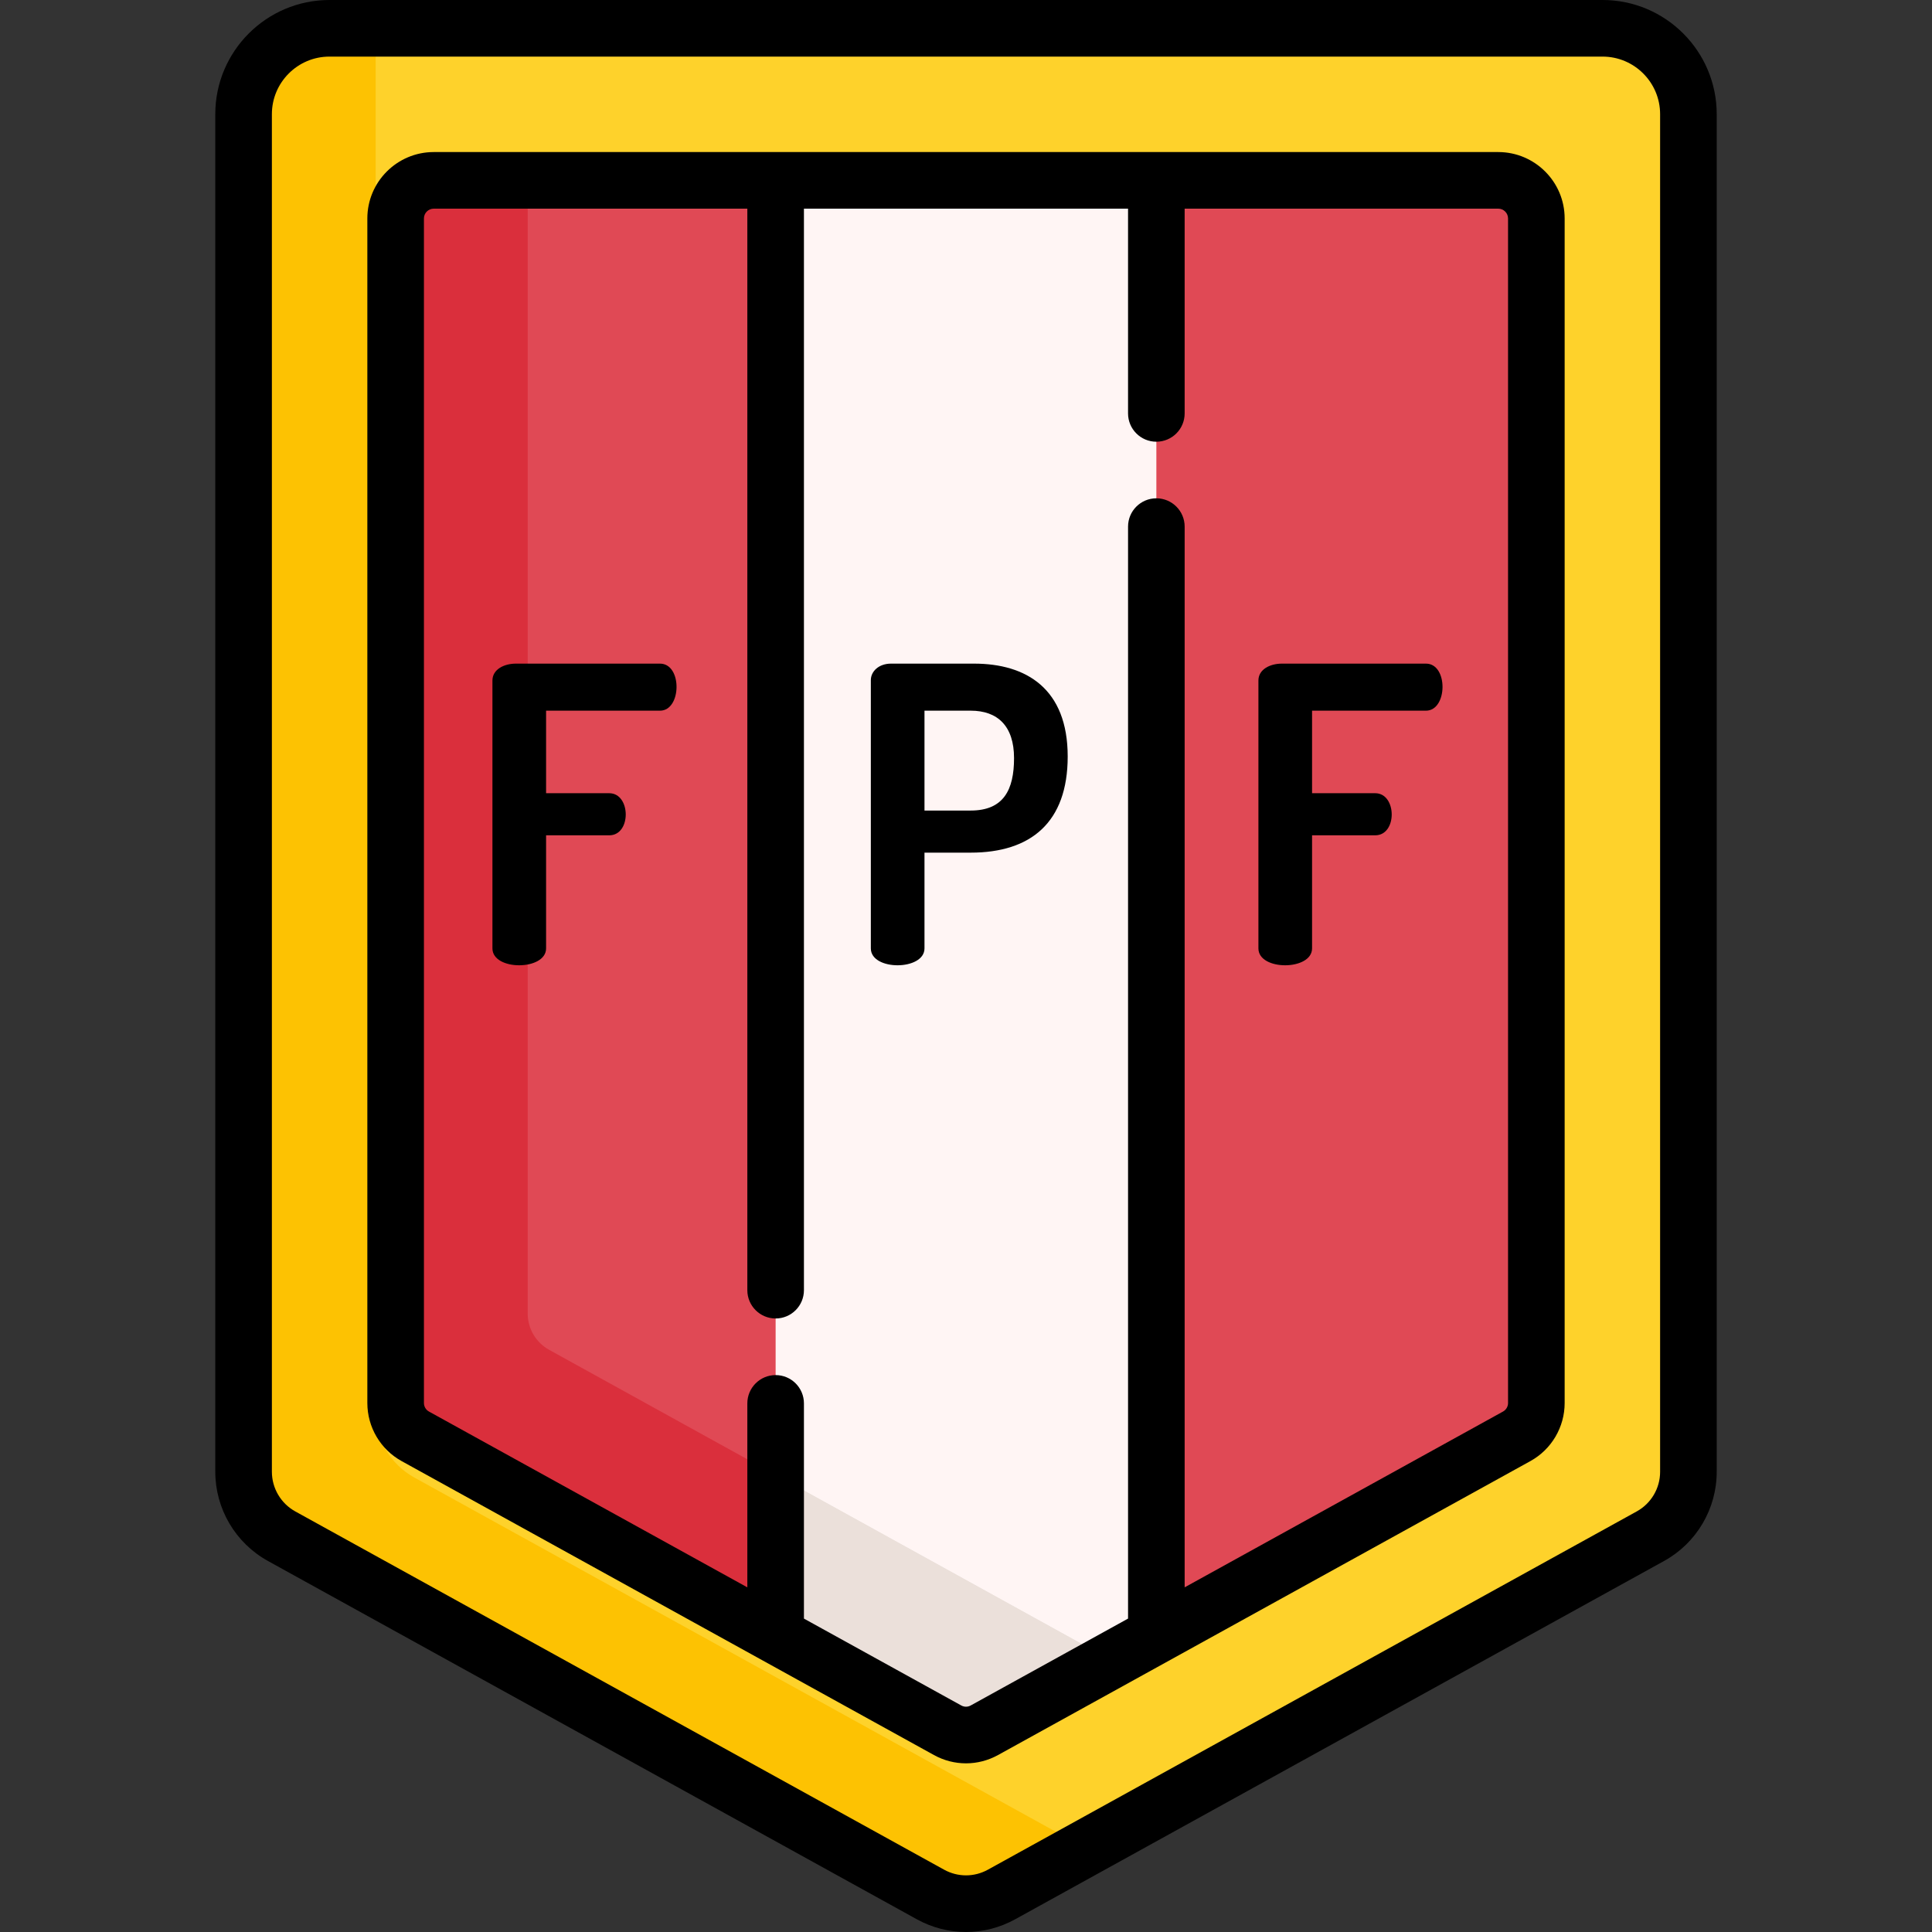 <svg id="Layer_1" enable-background="new 0 0 512 512" height="512" viewBox="0 0 512 512" width="512" xmlns="http://www.w3.org/2000/svg"><rect x="0" y="0" width="512" height="512" fill="#333333" stroke="none"/><path d="m64.553 30.256v359.768c0 7.108 3.87 13.658 10.092 17.094 134.451 74.241 161.784 89.336 171.932 94.935 5.867 3.237 12.98 3.237 18.846-.001 33.888-18.708 136.302-75.26 171.959-94.95 6.214-3.431 10.064-9.964 10.064-17.063v-359.784c0-12.568-10.188-22.756-22.756-22.756h-337.381c-12.568.001-22.756 10.189-22.756 22.757z" fill="#fed22b"/><path d="m407.154 57.888v313.918c0 3.68-1.99 7.06-5.21 8.829-24.959 13.79-62.388 34.449-95.496 52.728-17.129 9.459-33.089 18.279-45.578 25.169-3.04 1.68-6.71 1.68-9.74 0-8.43-4.65-25.729-14.21-45.578-25.159-36.049-19.909-80.497-44.458-95.486-52.728-3.22-1.78-5.22-5.16-5.22-8.84v-313.917c0-5.57 4.52-10.09 10.1-10.09h282.109c5.579 0 10.099 4.52 10.099 10.09z" fill="#e04955"/><path d="m288.189 489.481c-9.15 5.05-16.969 9.359-22.769 12.57-5.86 3.24-12.979 3.24-18.839 0-10.15-5.6-37.489-20.689-171.933-94.936-6.22-3.43-10.09-9.98-10.09-17.089v-359.767c0-12.57 10.18-22.759 22.749-22.759h12.35c-.07.68-.1 1.37-.1 2.07v364.656c0 7.21 3.92 13.849 10.23 17.329 136.275 75.257 163.984 90.556 174.263 96.226 1.319.73 2.709 1.3 4.139 1.7z" fill="#fdc202"/><path d="m294.479 439.973c-12.539 6.93-24.079 13.31-33.609 18.559-3.04 1.68-6.71 1.68-9.74 0-8.43-4.65-25.729-14.21-45.578-25.159-36.049-19.909-80.497-44.458-95.486-52.728-3.22-1.78-5.22-5.16-5.22-8.84v-313.917c0-5.57 4.52-10.09 10.1-10.09h24.899v300.309c0 4 2.18 7.68 5.68 9.61 16.299 9 64.637 35.699 103.836 57.348 18.539 10.229 35.028 19.328 45.118 24.908z" fill="#da2f3c"/><path d="m306.448 47.798v385.565c-17.129 9.459-33.089 18.279-45.578 25.169-3.04 1.68-6.71 1.68-9.74 0-8.43-4.65-25.729-14.21-45.578-25.159v-385.575z" fill="#fff5f4"/><path d="m294.479 439.973c-26.547 14.678-21.036 11.623-33.609 18.559-3.04 1.68-6.71 1.68-9.74 0-8.43-4.65-25.729-14.21-45.578-25.159v-42.508c35.188 19.449 73.356 40.497 88.927 49.108z" fill="#ebe0da"/><path d="m294.479 439.973c-26.409 14.602-21.054 11.633-33.609 18.559-3.04 1.68-6.71 1.68-9.74 0-8.43-4.65-25.729-14.21-45.578-25.159v-42.508c35.188 19.449 73.356 40.497 88.927 49.108z" fill="#ebe0da"/><path d="m424.691 0h-337.382c-16.683 0-30.256 13.573-30.256 30.256v359.769c0 9.837 5.352 18.902 13.967 23.658 8.021 4.429 159.699 88.186 171.934 94.937 8.168 4.507 17.924 4.509 26.094-.001 33.889-18.709 136.303-75.261 171.961-94.95 8.597-4.748 13.938-13.801 13.938-23.628v-359.785c0-16.683-13.573-30.256-30.256-30.256zm15.256 390.04c0 4.367-2.372 8.389-6.19 10.498-35.657 19.69-138.07 76.241-171.958 94.949-3.63 2.006-7.967 2.005-11.599.001-8.35-4.608-162.119-89.518-171.93-94.935-3.835-2.118-6.218-6.152-6.218-10.528v-359.769c0-8.413 6.844-15.256 15.256-15.256h337.382c8.412 0 15.256 6.843 15.256 15.256v359.784z"/><path d="m397.058 40.298h-282.116c-9.7 0-17.591 7.891-17.591 17.59v313.92c0 6.404 3.482 12.304 9.086 15.398l141.065 77.894c5.333 2.944 11.681 2.933 16.991.001l141.077-77.898c5.6-3.094 9.079-8.992 9.079-15.395v-313.92c0-9.698-7.891-17.59-17.591-17.59zm2.592 331.51c0 .943-.51 1.811-1.331 2.265l-84.373 46.588v-281.104c0-4.142-3.358-7.5-7.5-7.5s-7.5 3.357-7.5 7.5v289.386l-41.703 23.027c-.78.432-1.71.431-2.491 0l-41.7-23.026v-57.033c0-4.142-3.358-7.5-7.5-7.5s-7.5 3.357-7.5 7.5v48.751l-84.368-46.587c-.824-.454-1.336-1.323-1.336-2.267v-313.92c0-1.429 1.163-2.591 2.592-2.591h83.112v286.614c0 4.142 3.358 7.5 7.5 7.5s7.5-3.357 7.5-7.5v-286.613h85.893v54.261c0 4.142 3.358 7.5 7.5 7.5s7.5-3.357 7.5-7.5v-54.261h83.112c1.429 0 2.592 1.162 2.592 2.591v313.919z"/><path d="m174.904 175.867h-38.17c-3.172 0-6.234 1.531-6.234 4.484v70.982c0 6.005 14.218 5.933 14.218 0v-29.968h16.734c5.914 0 5.75-11.156 0-11.156h-16.734v-21.874h30.186c5.757.001 5.943-12.468 0-12.468z"/><path d="m377.896 175.867h-38.17c-3.172 0-6.234 1.531-6.234 4.484v70.982c0 6.005 14.218 5.933 14.218 0v-29.968h16.734c5.914 0 5.75-11.156 0-11.156h-16.734v-21.874h30.186c5.758.001 5.943-12.468 0-12.468z"/><path d="m258.123 175.867h-21.983c-3.281 0-5.359 2.078-5.359 4.375v71.091c0 6.005 14.218 5.933 14.218 0v-25.374h12.25c15.941 0 25.702-8.014 25.702-25.483 0-17.937-10.937-24.609-24.828-24.609zm-.875 38.936h-12.25v-26.468h12.25c7.109 0 11.484 4.047 11.484 12.578 0 8.383-2.757 13.89-11.484 13.89z"/></svg>